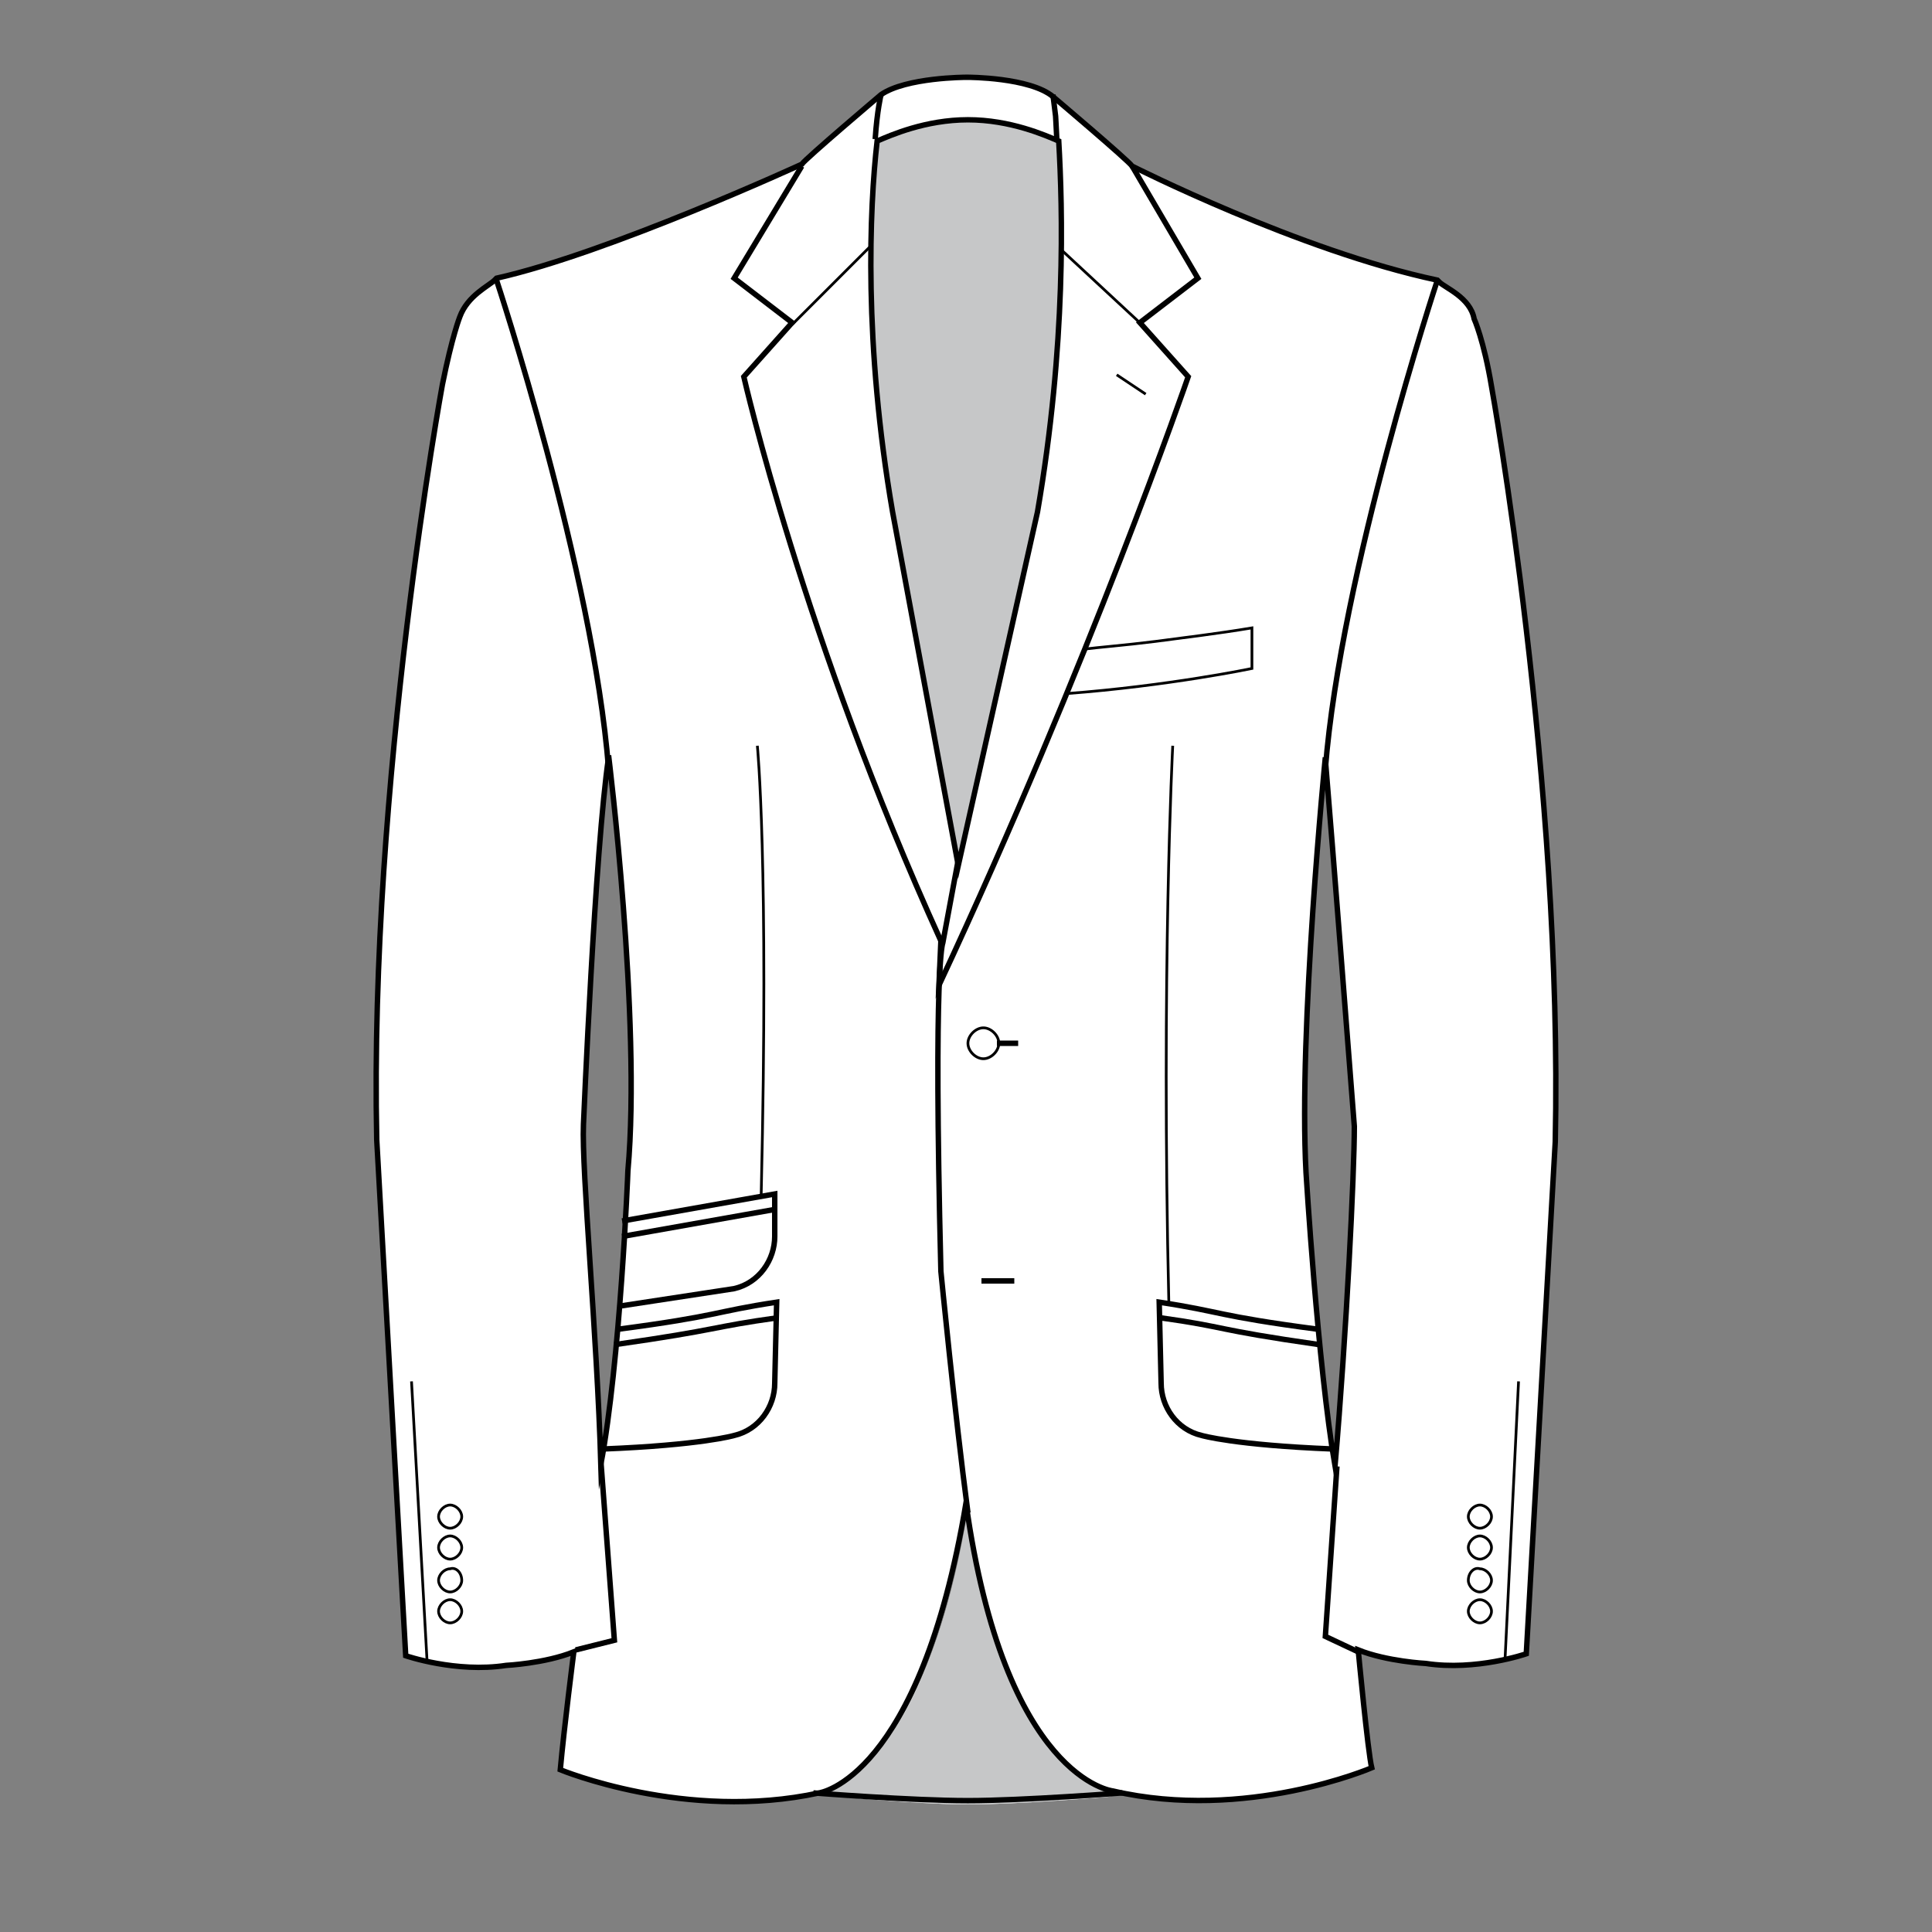 <?xml version="1.0" encoding="utf-8"?>
<!-- Generator: Adobe Illustrator 19.1.0, SVG Export Plug-In . SVG Version: 6.00 Build 0)  -->
<svg version="1.1" id="Layer_1" xmlns="http://www.w3.org/2000/svg" xmlns:xlink="http://www.w3.org/1999/xlink" x="0px" y="0px"
	 viewBox="-165 167 100 100" style="enable-background:new -165 167 100 100;" xml:space="preserve">
<rect x="-165" y="167" width="100" height="100" fill="#808080" stroke="none"/>
<style type="text/css">
	.st0{display:none;}
	.st1{display:inline;stroke:#FFFFFF;stroke-miterlimit:10;}
	.st2{display:inline;}
	.st3{fill:#C7C8CA;}
	.st4{fill:none;stroke:#000000;stroke-width:0.281;stroke-miterlimit:10;}
	.st5{fill:none;stroke:#000000;stroke-width:0.141;stroke-miterlimit:10;}
	.st6{display:inline;fill:none;stroke:#ED1F24;stroke-width:0.25;stroke-miterlimit:10;}
	.st7{fill:#FFFFFF;}
	.st8{fill:#C6C7C8;}
</style>
<g id="Layer_7" class="st0">
	<rect x="-165" y="167.5" class="st1" width="100" height="99.2"/>
</g>
<g id="_x30_5-suitpocket-patch" class="st0">
	<g class="st2">
		<path class="st3" d="M-107.1,259.8c0,0-5.9-0.6-7.8-14.7c-2.3,14.1-7.8,14.8-7.8,14.8s5.2,0.5,7.8,0.5c2.6,0,7.3-0.4,7.3-0.4"/>
		<path class="st4" d="M-95.9,242.9c-0.9-5.3-1.5-15.2-1.5-15.2c-0.4-7.4,1-21.5,1-21.5s0,0,0,0.1c0.3,3.5,1.5,19,1.5,19
			C-94.9,227.7-95.3,235.9-95.9,242.9L-95.9,242.9L-95.9,242.9z M-133.9,242.8c-0.2-6.8-1-15.2-0.9-17.6c0,0,0.6-14.3,1.3-19v-0.1
			c0,0,1.7,13.7,1,21.5C-132.5,227.7-132.9,237.5-133.9,242.8L-133.9,242.8z M-144,252.7c0,0,2.6,0.9,5.2,0.5c0,0,2-0.1,3.5-0.7
			 M-107.4,259.7c6.9,1.6,13.4-1.2,13.4-1.2c-0.2-0.8-0.7-6.1-0.7-6.1c1.5,0.6,3.5,0.7,3.5,0.7c2.6,0.4,5.2-0.5,5.2-0.5l1.5-26.5
			c0.4-18.6-3.3-39.1-3.3-39.1c-0.4-2.4-0.9-3.5-0.9-3.5c-0.2-1.1-1.5-1.6-1.8-1.9c-0.1-0.1-0.1-0.1-0.1-0.1
			c-7.1-1.5-15.8-5.9-15.8-5.9c-0.2-0.3-4.1-3.6-4.1-3.6c-1.2-1-4.4-1-4.4-1h-0.1c0,0-3.1,0-4.4,0.9c0,0-3.9,3.3-4.1,3.6
			c0,0-10,4.6-15.8,5.9c0,0,0,0-0.1,0.1c-0.3,0.3-1.4,0.8-1.8,1.9c0,0-0.4,1-0.9,3.5c0,0-3.8,20.6-3.4,39.1l1.5,26.7
			c0,0,2.6,0.9,5.2,0.5c0,0,2-0.1,3.5-0.7c0,0-0.5,3.9-0.7,6.1c0,0,6.5,2.7,13.4,1.2c0,0,5.2-0.7,7.6-15
			C-113,259.1-107.4,259.7-107.4,259.7L-107.4,259.7z"/>
		<path class="st4" d="M-122.9,259.8c0,0,5.1,0.4,8,0.4c2.8,0,8-0.4,8-0.4"/>
		<path class="st5" d="M-109.8,202.9c5.3-0.4,9.6-1.3,9.6-1.3v-2.1c-1.8,0.3-3.5,0.5-5,0.7c-1.6,0.2-2.9,0.3-3.7,0.4"/>
		<path class="st5" d="M-125.8,205.6c0,0,0.6,13,0.2,30.2 M-104.3,205.6c0,0-0.6,13-0.2,30.2"/>
		<path class="st4" d="M-94.7,252.5l-1.7-0.8l0.6-8.8 M-133.9,242.6l0.7,9.3l-2,0.5 M-90.6,181.5c0,0-5,15.1-5.8,25.3 M-139.3,181.5
			c0,0,5,15.1,5.8,25.3"/>
		<line class="st4" x1="-114.2" y1="233.3" x2="-112.5" y2="233.3"/>
		<g>
			<path class="st5" d="M-113.3,221c0,0.4-0.4,0.8-0.8,0.8s-0.8-0.4-0.8-0.8s0.4-0.8,0.8-0.8S-113.3,220.6-113.3,221"/>
		</g>
		<line class="st4" x1="-113.4" y1="221" x2="-112.3" y2="221"/>
		<g>
			<path class="st4" d="M-123.5,175.6l-3.5,5.8l3,2.3l-2.5,2.8c0,0,3.1,13.6,10.2,29.2l-0.1,2.3c7.8-16.7,12.9-31.5,12.9-31.5
				l-2.5-2.8l3-2.3l-3.4-5.8"/>
			<path class="st4" d="M-115.4,211.5l-0.8,4.3c0,0-0.5,1-0.1,17c0,0,0.7,7.2,1.4,12.5"/>
			<path class="st3" d="M-114.9,173.2c-2.2,0-4,0.8-4.7,1.1c-0.4,3.5-0.7,10.5,0.8,19.2l3.4,18.3l4.1-18.3
				c1.5-8.7,1.3-15.7,1.1-19.2C-110.9,174-112.7,173.2-114.9,173.2"/>
			<path class="st4" d="M-114.9,173.2c-2.2,0-4,0.8-4.7,1.1c-0.4,3.5-0.7,10.5,0.8,19.2l3.4,18.3l4.1-18.3
				c1.5-8.7,1.3-15.7,1.1-19.2C-110.9,174-112.7,173.2-114.9,173.2z"/>
		</g>
		<line class="st5" x1="-107.2" y1="186.4" x2="-105.7" y2="187.4"/>
		<path class="st4" d="M-119.4,171.9c0,0-0.2,0.8-0.3,2.3"/>
		<path class="st4" d="M-110.3,174.2c-0.1-1.8,0-0.6-0.2-2.3"/>
		<path class="st5" d="M-105.9,183.8l-4.2-3.9 M-124,183.8l4-4"/>
		<path class="st5" d="M-141.1,245.5c0,0.3-0.3,0.6-0.6,0.6s-0.6-0.3-0.6-0.6c0-0.3,0.3-0.6,0.6-0.6S-141.1,245.2-141.1,245.5"/>
		<path class="st5" d="M-141.1,247.1c0,0.3-0.3,0.6-0.6,0.6s-0.6-0.3-0.6-0.6c0-0.3,0.3-0.6,0.6-0.6S-141.1,246.8-141.1,247.1"/>
		<path class="st5" d="M-141.1,248.8c0,0.3-0.3,0.6-0.6,0.6s-0.6-0.3-0.6-0.6s0.3-0.6,0.6-0.6C-141.4,248.1-141.1,248.4-141.1,248.8
			"/>
		<path class="st5" d="M-141.1,250.4c0,0.3-0.3,0.6-0.6,0.6s-0.6-0.3-0.6-0.6c0-0.3,0.3-0.6,0.6-0.6S-141.1,250.1-141.1,250.4"/>
		<path class="st5" d="M-89,245.5c0,0.3,0.3,0.6,0.6,0.6c0.3,0,0.6-0.3,0.6-0.6c0-0.3-0.3-0.6-0.6-0.6S-89,245.2-89,245.5"/>
		<path class="st5" d="M-89,247.1c0,0.3,0.3,0.6,0.6,0.6c0.3,0,0.6-0.3,0.6-0.6c0-0.3-0.3-0.6-0.6-0.6S-89,246.8-89,247.1"/>
		<path class="st5" d="M-89,248.8c0,0.3,0.3,0.6,0.6,0.6c0.3,0,0.6-0.3,0.6-0.6s-0.3-0.6-0.6-0.6C-88.7,248.1-89,248.4-89,248.8"/>
		<path class="st5" d="M-89,250.4c0,0.3,0.3,0.6,0.6,0.6c0.3,0,0.6-0.3,0.6-0.6c0-0.3-0.3-0.6-0.6-0.6S-89,250.1-89,250.4"/>
		<line class="st5" x1="-142.9" y1="252.9" x2="-143.7" y2="238.5"/>
		<line class="st5" x1="-87.1" y1="252.9" x2="-86.4" y2="238.5"/>
		<path class="st4" d="M-96.8,235.2c-2.7,0.5-5.8,0.8-9.1,0.6c0,0.7-0.8,17,1,18.6s6.3,1.4,10.5,0.6"/>
		<path class="st4" d="M-133.1,235.2c2.7,0.5,5.7,0.8,9,0.6c0,0.7,0.8,16.9-1,18.5c-1.4,1.3-4.3,1.6-10.5,0.7"/>
	</g>
</g>
<g id="_x30_6-suitpocket-patch-3" class="st0">
	<g class="st2">
		<path class="st3" d="M-107.1,260.5c0,0-5.9-0.6-7.8-14.8c-2.3,14.2-7.8,14.9-7.8,14.9s5.2,0.5,7.8,0.5c2.6,0,7.3-0.4,7.3-0.4"/>
		<path class="st4" d="M-95.7,243.4c-0.9-5.3-1.5-15.3-1.5-15.3c-0.4-7.4,1-21.6,1-21.6s0,0,0,0.1c0.3,3.5,1.5,19.1,1.5,19.1
			C-94.7,228.1-95.1,236.3-95.7,243.4L-95.7,243.4L-95.7,243.4z M-134,243.3c-0.2-6.8-1-15.3-0.9-17.7c0,0,0.6-14.4,1.3-19.1v-0.1
			c0,0,1.7,13.8,1,21.6C-132.6,228.1-132.9,238-134,243.3L-134,243.3z M-144.1,253.3c0,0,2.7,0.9,5.3,0.5c0,0,2.1-0.1,3.5-0.7
			 M-107.2,260.4c7,1.6,13.5-1.2,13.5-1.2c-0.2-0.8-0.7-6.1-0.7-6.1c1.5,0.6,3.5,0.7,3.5,0.7c2.6,0.4,5.2-0.5,5.2-0.5l1.5-26.6
			c0.4-18.7-3.3-39.4-3.3-39.4c-0.4-2.4-0.9-3.5-0.9-3.5c-0.2-1.1-1.5-1.6-1.8-1.9c-0.1-0.1-0.1-0.1-0.1-0.1c-7.1-1.5-15.9-6-15.9-6
			c-0.3-0.3-4.2-3.7-4.2-3.7c-1.3-1-4.4-0.9-4.4-0.9h-0.2c0,0-3.1,0-4.4,0.9c0,0-3.9,3.4-4.2,3.7c0,0-10.1,4.7-15.9,6
			c0,0,0,0-0.1,0.1c-0.3,0.3-1.4,0.8-1.8,1.9c0,0-0.4,1-0.9,3.5c0,0-3.9,20.7-3.4,39.4l1.6,26.6c0,0,2.7,0.9,5.3,0.5
			c0,0,2.1-0.1,3.5-0.7c0,0-0.5,3.9-0.7,6.1c0,0,6.6,2.7,13.5,1.2c0,0,5.2-0.7,7.6-15.1C-112.9,259.8-107.3,260.4-107.2,260.4
			L-107.2,260.4z"/>
		<path class="st4" d="M-122.9,260.5c0,0,5.2,0.4,8,0.4c2.9,0,8-0.4,8-0.4"/>
		<path class="st5" d="M-125.8,206c0,0,0.6,13.1,0.2,30.4 M-104.4,213c-0.1,5.2-0.1,16,0.1,23.4"/>
		<path class="st4" d="M-94.4,253.1l-1.7-0.8l0.6-8.9 M-134,243.2l0.7,9.3l-2,0.6 M-90.3,181.7c0,0-5.1,15.2-5.8,25.4 M-139.4,181.7
			c0,0,5.1,15.2,5.8,25.4"/>
		<line class="st4" x1="-114.1" y1="233.8" x2="-112.4" y2="233.8"/>
		<g>
			<path class="st4" d="M-104.2,236.4"/>
			<path class="st5" d="M-113.2,221.4c0,0.4-0.4,0.8-0.8,0.8s-0.8-0.4-0.8-0.8c0-0.4,0.4-0.8,0.8-0.8S-113.2,221-113.2,221.4"/>
		</g>
		<line class="st4" x1="-113.3" y1="221.4" x2="-112.2" y2="221.4"/>
		<g>
			<path class="st4" d="M-123.5,175.7l-3.5,5.9l3,2.3l-2.5,2.8c0,0,3.1,13.7,10.2,29.3l-0.1,2.4c7.8-16.8,13-31.7,13-31.7l-2.5-2.8
				l3-2.3l-3.4-5.9"/>
			<path class="st4" d="M-110.4,172.1"/>
			<path class="st4" d="M-115.3,211.8l-0.8,4.4c0,0-0.5,1-0.1,17.1c0,0,0.7,7.3,1.4,12.6"/>
			<path class="st3" d="M-114.8,173.3c-2.2,0-4,0.8-4.8,1.1c-0.4,3.5-0.7,10.5,0.8,19.3l3.4,18.4l4.2-18.4
				c1.6-8.8,1.3-15.8,1.1-19.3C-110.8,174.1-112.6,173.3-114.8,173.3"/>
			<path class="st4" d="M-114.9,173.3c-2.2,0-4,0.8-4.8,1.1c-0.3,3.5-0.7,10.6,0.9,19.3l3.4,18.4l4.2-18.4
				c1.6-8.8,1.3-15.8,1.1-19.3C-110.8,174.1-112.6,173.3-114.9,173.3z"/>
		</g>
		<line class="st4" x1="-107" y1="186.6" x2="-105.6" y2="187.6"/>
		<g>
			<path class="st4" d="M-119.3,172c0,0-0.2,0.9-0.3,2.3"/>
			<path class="st4" d="M-110.1,174.3c-0.2-1.4-0.3-2.3-0.3-2.3"/>
			<path class="st5" d="M-105.7,184l-4.3-4 M-124,184l4-4.1"/>
		</g>
		<path class="st5" d="M-141.2,246.1c0,0.4-0.3,0.6-0.6,0.6c-0.4,0-0.6-0.3-0.6-0.6c0-0.3,0.3-0.6,0.6-0.6S-141.2,245.7-141.2,246.1
			"/>
		<path class="st5" d="M-141.2,247.7c0,0.4-0.3,0.6-0.6,0.6c-0.4,0-0.6-0.3-0.6-0.6c0-0.4,0.3-0.6,0.6-0.6S-141.2,247.4-141.2,247.7
			"/>
		<path class="st5" d="M-141.2,249.4c0,0.4-0.3,0.6-0.6,0.6c-0.4,0-0.6-0.3-0.6-0.6c0-0.4,0.3-0.6,0.6-0.6
			C-141.5,248.7-141.2,249-141.2,249.4"/>
		<path class="st5" d="M-141.2,251c0,0.4-0.3,0.6-0.6,0.6c-0.4,0-0.6-0.3-0.6-0.6c0-0.4,0.3-0.6,0.6-0.6S-141.2,250.7-141.2,251"/>
		<path class="st5" d="M-88.7,246.1c0,0.4,0.3,0.6,0.6,0.6c0.3,0,0.6-0.3,0.6-0.6c0-0.3-0.3-0.6-0.6-0.6
			C-88.5,245.5-88.7,245.7-88.7,246.1"/>
		<path class="st5" d="M-88.7,247.7c0,0.4,0.3,0.6,0.6,0.6c0.3,0,0.6-0.3,0.6-0.6c0-0.4-0.3-0.6-0.6-0.6
			C-88.5,247.1-88.7,247.4-88.7,247.7"/>
		<path class="st5" d="M-88.7,249.4c0,0.4,0.3,0.6,0.6,0.6c0.3,0,0.6-0.3,0.6-0.6c0-0.4-0.3-0.6-0.6-0.6
			C-88.5,248.7-88.7,249-88.7,249.4"/>
		<path class="st5" d="M-88.7,251c0,0.4,0.3,0.6,0.6,0.6c0.3,0,0.6-0.3,0.6-0.6c0-0.4-0.3-0.6-0.6-0.6
			C-88.5,250.4-88.7,250.7-88.7,251"/>
		<line class="st5" x1="-143" y1="253.6" x2="-143.8" y2="239.1"/>
		<line class="st5" x1="-86.8" y1="253.6" x2="-86.1" y2="239.1"/>
		<path class="st4" d="M-96.6,235.7c-2.7,0.5-5.8,0.8-9.2,0.6c0,0.7-0.8,17.1,1,18.7c1.9,1.6,6.3,1.4,10.6,0.6"/>
		<path class="st4" d="M-133.1,235.7c2.7,0.5,5.8,0.8,9.1,0.6c0,0.7,0.8,17.1-1,18.6c-1.5,1.3-4.3,1.6-10.6,0.7"/>
		<path class="st5" d="M-100.3,211.7c1.7-1.2,0.5-10.7,0.2-11.3c-2.5,0.9-4.8,2.1-8.7,3.5c0,0.5-0.8,7.2,0.4,8.3
			C-107,213.5-102.2,213.1-100.3,211.7z"/>
	</g>
</g>
<g id="guide" class="st0">
	<rect x="-139.7" y="181.7" class="st6" width="49.3" height="79.7"/>
</g>
<path class="st7" d="M-87.8,187c-0.4-2.4-0.9-3.5-0.9-3.5c-0.2-1.1-1.5-1.6-1.8-1.9c-0.1-0.1-0.1-0.1-0.1-0.1
	c-7.1-1.5-15.8-5.9-15.8-5.9c-0.2-0.3-3.9-3.5-4.1-3.6v-0.1v0.1l0,0c-1.2-1-4.4-1-4.4-1h-0.1c0,0-3.1,0-4.4,0.9c0,0-3.9,3.3-4.1,3.6
	c0,0-10,4.6-15.8,5.9c0,0,0,0-0.1,0.1c-0.3,0.3-1.4,0.8-1.8,1.9c0,0-0.4,1-0.9,3.5c0,0-3.8,20.6-3.4,39.1l1.5,26.7
	c0,0,2.6,0.9,5.2,0.5c0,0,2-0.1,3.5-0.7c0,0-0.5,3.9-0.7,6.1c0,0,6.4,2.7,13.3,1.2c0.1,0,0.2,0,0.3,0c-0.2,0.1-0.3,0.1-0.3,0.1
	s5.2,0.5,7.8,0.5s7.3-0.4,7.3-0.4l0.5-0.2c0.2,0,0.2,0,0.2,0h-0.2c0,0-0.3,0-0.7-0.2c0.2,0.1,0.4,0.1,0.4,0.1
	c6.9,1.6,13.4-1.2,13.4-1.2c-0.2-0.8-0.7-6.1-0.7-6.1c1.5,0.6,3.5,0.7,3.5,0.7c2.6,0.4,5.2-0.5,5.2-0.5l1.5-26.5
	C-84.1,207.5-87.8,187-87.8,187z M-132.5,227.6c0,0.1-0.2,3.9-0.5,8h-0.1c0,0,0,0,0.1,0c-0.2,2.5-0.5,5.1-0.9,7.1v-0.1l0,0
	c-0.2-6.8-1-15.1-0.9-17.4c0,0,0.6-13.6,1.2-18.6l0.1,0.2c0-0.1,0-0.2,0-0.4c0-0.1,0-0.2,0-0.2v-0.1
	C-133.5,206.1-131.8,219.8-132.5,227.6z M-122.3,259.8h-0.3c0,0,5.2-0.7,7.6-15c0,0.2,0,0.3,0.1,0.5
	C-116.9,257-121.1,259.4-122.3,259.8z M-95.9,243L-95.9,243c-0.9-5.4-1.5-15.3-1.5-15.3c-0.4-7.4,1-21.5,1-21.5s0,0,0,0.1
	c0,0.1,0,0.2,0,0.3c0,0.1,0,0.2,0,0.2v-0.1c0.3,4.1,1.5,18.6,1.5,18.6C-94.9,227.7-95.3,235.9-95.9,243z"/>
<path class="st8" d="M-107.1,259.8c0,0-5.9-0.6-7.8-14.7c-2.3,14.1-7.8,14.8-7.8,14.8s5.2,0.5,7.8,0.5c2.6,0,7.3-0.4,7.3-0.4"/>
<path class="st4" d="M-95.9,242.9c-0.9-5.3-1.5-15.2-1.5-15.2c-0.4-7.4,1-21.5,1-21.5s0,0,0,0.1c0.3,3.5,1.5,19,1.5,19
	C-94.9,227.7-95.3,235.9-95.9,242.9L-95.9,242.9L-95.9,242.9z M-133.9,242.8c-0.2-6.8-1-15.2-0.9-17.6c0,0,0.6-14.3,1.3-19v-0.1
	c0,0,1.7,13.7,1,21.5C-132.5,227.7-132.9,237.5-133.9,242.8L-133.9,242.8z M-144,252.7c0,0,2.6,0.9,5.2,0.5c0,0,2-0.1,3.5-0.7
	 M-107.4,259.7c6.9,1.6,13.4-1.2,13.4-1.2c-0.2-0.8-0.7-6.1-0.7-6.1c1.5,0.6,3.5,0.7,3.5,0.7c2.6,0.4,5.2-0.5,5.2-0.5l1.5-26.5
	c0.4-18.6-3.3-39.1-3.3-39.1c-0.4-2.4-0.9-3.5-0.9-3.5c-0.2-1.1-1.5-1.6-1.8-1.9c-0.1-0.1-0.1-0.1-0.1-0.1
	c-7.1-1.5-15.8-5.9-15.8-5.9c-0.2-0.3-4.1-3.6-4.1-3.6c-1.2-1-4.4-1-4.4-1h-0.1c0,0-3.1,0-4.4,0.9c0,0-3.9,3.3-4.1,3.6
	c0,0-10,4.6-15.8,5.9c0,0,0,0-0.1,0.1c-0.3,0.3-1.4,0.8-1.8,1.9c0,0-0.4,1-0.9,3.5c0,0-3.8,20.6-3.4,39.1l1.5,26.7
	c0,0,2.6,0.9,5.2,0.5c0,0,2-0.1,3.5-0.7c0,0-0.5,3.9-0.7,6.1c0,0,6.5,2.7,13.4,1.2c0,0,5.2-0.7,7.6-15
	C-113,259.1-107.4,259.7-107.4,259.7L-107.4,259.7z"/>
<path class="st4" d="M-122.9,259.8c0,0,5.1,0.4,8,0.4c2.8,0,8-0.4,8-0.4"/>
<path class="st5" d="M-109.8,202.9c5.3-0.4,9.6-1.3,9.6-1.3v-2.1c-1.8,0.3-3.5,0.5-5,0.7c-1.6,0.2-2.9,0.3-3.7,0.4"/>
<path class="st5" d="M-125.8,205.6c0,0,0.6,6,0.2,23.2 M-104.3,205.6c0,0-0.6,11.7-0.2,28.9"/>
<path class="st4" d="M-94.7,252.5l-1.7-0.8l0.6-8.8 M-133.9,242.6l0.7,9.3l-2,0.5 M-90.6,181.5c0,0-5,15.1-5.8,25.3 M-139.3,181.5
	c0,0,5,15.1,5.8,25.3"/>
<line class="st4" x1="-114.2" y1="233.3" x2="-112.5" y2="233.3"/>
<path class="st5" d="M-113.3,221c0,0.4-0.4,0.8-0.8,0.8s-0.8-0.4-0.8-0.8s0.4-0.8,0.8-0.8S-113.3,220.6-113.3,221"/>
<line class="st4" x1="-113.4" y1="221" x2="-112.3" y2="221"/>
<path class="st4" d="M-123.5,175.6l-3.5,5.8l3,2.3l-2.5,2.8c0,0,3.1,13.6,10.2,29.2l-0.1,2.3c7.8-16.7,12.9-31.5,12.9-31.5l-2.5-2.8
	l3-2.3l-3.4-5.8"/>
<path class="st4" d="M-115.4,211.5l-0.8,4.3c0,0-0.5,1-0.1,17c0,0,0.7,7.2,1.4,12.5"/>
<path class="st8" d="M-114.9,173.2c-2.2,0-4,0.8-4.7,1.1c-0.4,3.5-0.7,10.5,0.8,19.2l3.4,18.3l4.1-18.3c1.5-8.7,1.3-15.7,1.1-19.2
	C-110.9,174-112.7,173.2-114.9,173.2"/>
<path class="st4" d="M-114.9,173.2c-2.2,0-4,0.8-4.7,1.1c-0.4,3.5-0.7,10.5,0.8,19.2l3.4,18.3l4.1-18.3c1.5-8.7,1.3-15.7,1.1-19.2
	C-110.9,174-112.7,173.2-114.9,173.2z"/>
<line class="st5" x1="-107.2" y1="186.4" x2="-105.7" y2="187.4"/>
<path class="st4" d="M-119.4,171.9c0,0-0.2,0.8-0.3,2.3"/>
<path class="st4" d="M-110.3,174.2c-0.1-1.8,0-0.6-0.2-2.3"/>
<path class="st5" d="M-105.9,183.8l-4.2-3.9 M-124,183.8l4-4"/>
<path class="st5" d="M-141.1,245.5c0,0.3-0.3,0.6-0.6,0.6s-0.6-0.3-0.6-0.6c0-0.3,0.3-0.6,0.6-0.6S-141.1,245.2-141.1,245.5"/>
<path class="st5" d="M-141.1,247.1c0,0.3-0.3,0.6-0.6,0.6s-0.6-0.3-0.6-0.6c0-0.3,0.3-0.6,0.6-0.6S-141.1,246.8-141.1,247.1"/>
<path class="st5" d="M-141.1,248.8c0,0.3-0.3,0.6-0.6,0.6s-0.6-0.3-0.6-0.6s0.3-0.6,0.6-0.6C-141.4,248.1-141.1,248.4-141.1,248.8"
	/>
<path class="st5" d="M-141.1,250.4c0,0.3-0.3,0.6-0.6,0.6s-0.6-0.3-0.6-0.6c0-0.3,0.3-0.6,0.6-0.6S-141.1,250.1-141.1,250.4"/>
<path class="st5" d="M-89,245.5c0,0.3,0.3,0.6,0.6,0.6c0.3,0,0.6-0.3,0.6-0.6c0-0.3-0.3-0.6-0.6-0.6S-89,245.2-89,245.5"/>
<path class="st5" d="M-89,247.1c0,0.3,0.3,0.6,0.6,0.6c0.3,0,0.6-0.3,0.6-0.6c0-0.3-0.3-0.6-0.6-0.6S-89,246.8-89,247.1"/>
<path class="st5" d="M-89,248.8c0,0.3,0.3,0.6,0.6,0.6c0.3,0,0.6-0.3,0.6-0.6s-0.3-0.6-0.6-0.6C-88.7,248.1-89,248.4-89,248.8"/>
<path class="st5" d="M-89,250.4c0,0.3,0.3,0.6,0.6,0.6c0.3,0,0.6-0.3,0.6-0.6c0-0.3-0.3-0.6-0.6-0.6S-89,250.1-89,250.4"/>
<line class="st5" x1="-142.9" y1="252.9" x2="-143.7" y2="238.5"/>
<line class="st5" x1="-87.1" y1="252.9" x2="-86.4" y2="238.5"/>
<g>
	<path class="st4" d="M-133.2,236.6c5.6-0.8,4.9-0.9,8.5-1.4"/>
	<path class="st4" d="M-133,235.8c5.3-0.7,4.9-0.9,8.2-1.4l-0.1,4.2c0,1.2-0.8,2.4-2.1,2.7c0,0-1.7,0.5-6.8,0.7"/>
</g>
<g>
	<path class="st4" d="M-96.7,236.6c-5.6-0.8-4.7-0.9-8.3-1.4"/>
	<path class="st4" d="M-96.8,235.8c-5.3-0.7-4.9-0.9-8.2-1.4l0.1,4.2c0,1.2,0.8,2.4,2.1,2.7c0,0,1.7,0.5,6.8,0.7"/>
</g>
<path class="st4" d="M-132.8,231l7.9-1.4"/>
<path class="st4" d="M-132.8,230.2l7.9-1.4l0,2.2c0,1.2-0.8,2.4-2.1,2.7l-5.9,0.9"/>
</svg>
